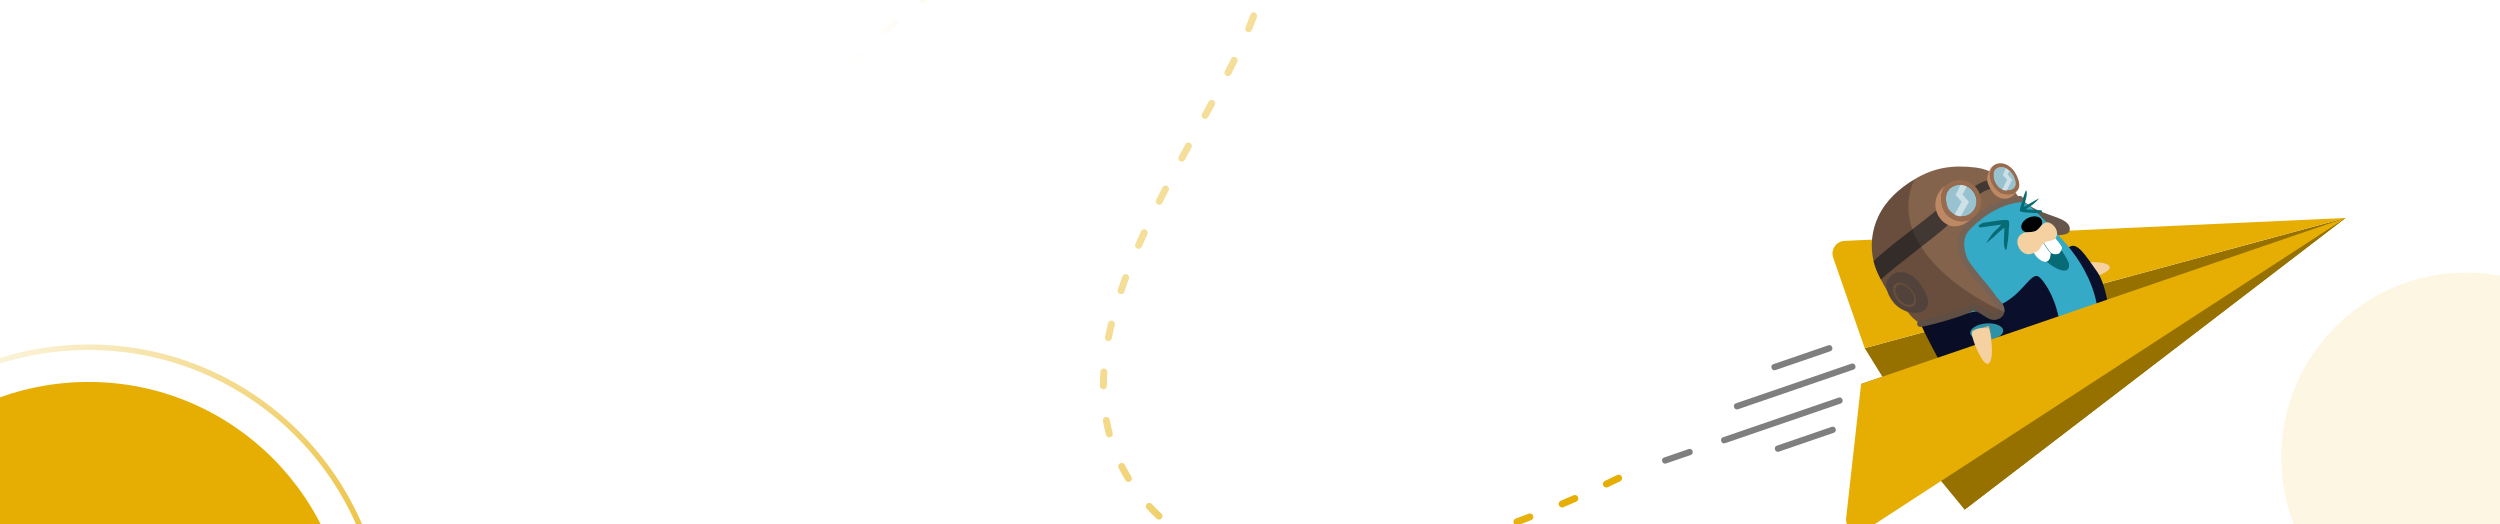 <?xml version="1.0" encoding="UTF-8" standalone="no"?>
<svg
   height="302"
   viewBox="0 0 1440 302"
   width="1440"
   version="1.1"
   id="svg122"
   xmlns:xlink="http://www.w3.org/1999/xlink"
   xmlns="http://www.w3.org/2000/svg"
   xmlns:svg="http://www.w3.org/2000/svg">
  <defs
     id="defs12">
    <linearGradient
       id="traefik-pilot-forum-header-a"
       x1="0"
       x2="1"
       y1="0.244"
       y2="0.873">
      <stop
         offset="0%"
         stop-color="#E6AE02"
         stop-opacity="0"
         id="stop2" />
      <stop
         offset="100%"
         stop-color="#E6AE02"
         id="stop4" />
    </linearGradient>
    <linearGradient
       id="traefik-pilot-forum-header-b"
       x1="423.281"
       x2="843.92"
       y1="80.649"
       y2="256.771"
       gradientTransform="scale(1.107,0.903)"
       gradientUnits="userSpaceOnUse">
      <stop
         offset="0%"
         stop-color="#E6AE02"
         stop-opacity="0"
         id="stop7" />
      <stop
         offset="100%"
         stop-color="#E6AE02"
         id="stop9" />
    </linearGradient>
    <linearGradient
       xlink:href="#traefik-pilot-forum-header-a"
       id="linearGradient910"
       x1="-120.6"
       y1="282.093"
       x2="222.6"
       y2="497.983"
       gradientUnits="userSpaceOnUse" />
    <linearGradient
       xlink:href="#traefik-pilot-forum-header-a"
       id="linearGradient912"
       x1="1153.4"
       y1="357.321"
       x2="1296.6"
       y2="447.401"
       gradientUnits="userSpaceOnUse" />
  </defs>
  <g
     fill="none"
     fill-rule="evenodd"
     id="g120">
    <rect
       width="1440"
       height="400"
       fill="#ffffff"
       id="rect14"
       x="0"
       y="0" />
    <rect
       width="1440"
       height="402"
       y="-2"
       fill="#ffffff"
       id="rect16"
       x="0" />
    <g
       transform="translate(957,94)"
       id="g108">
      <polygon
         fill="#967100"
         fill-rule="nonzero"
         points="174.628,199.537 394.026,31.543 117.072,106.531 "
         id="polygon18" />
      <path
         fill="#e6ae02"
         fill-rule="nonzero"
         d="M 98.923,54.432 117.065,106.524 394.019,31.536 105.478,44.747 c -4.872,0.227 -8.156,5.077 -6.554,9.685 z"
         id="path20" />
      <polygon
         fill="#967100"
         fill-rule="nonzero"
         points="174.628,199.537 394.026,31.543 114.988,127.175 "
         id="polygon22" />
      <path
         fill="#66554a"
         fill-rule="nonzero"
         d="m 235.037,39.158 c -0.951,4.243 -20.409,2.056 -29.817,-1.119 -9.407,-3.175 -15.911,-9.093 -14.521,-13.211 1.39,-4.118 11.887,-8.025 19.554,-1.704 9.941,8.186 26.693,7.505 24.784,16.035 z"
         id="path24" />
      <g
         fill-rule="nonzero"
         transform="translate(124.358,9.78)"
         id="g60">
        <path
           fill="#f5d1a1"
           d="m 113.598,48.178 c 6.737,-1.544 19.166,-1.573 20.263,1.748 1.061,3.197 -13.672,8.2 -18.039,8.295 -4.221,-2.063 -2.224,-10.044 -2.224,-10.044 z"
           id="path26" />
        <path
           fill="#0a0f2b"
           d="m 110.321,95.01 c 0,0 9.839,2.516 18.588,0.783 8.749,-1.734 4.462,-33.518 -2.246,-42.948 -6.708,-9.437 -11.617,-17.688 -16.181,-14.279 -4.565,3.409 -1.324,4.17 -5.472,7.754"
           id="path28" />
        <g
           transform="translate(0,4.39)"
           id="g34">
          <path
             fill="#37abc8"
             d="M 42.326,12.202 C 29.649,-6.086 50.036,-2.048 58.024,14.557 Z M 10.417,46.313 C -14.36,33.423 11.009,25.442 29.517,39.319 Z"
             id="path30" />
          <path
             fill="#077e91"
             d="M 15.398,44.711 C -7.44,33.891 14.016,30.636 31.455,41.594 Z M 48.961,13.921 C 31.419,-3.958 51.002,2.165 63.774,17.966 Z"
             id="path32" />
        </g>
        <path
           fill="#35aac6"
           d="m 58.485,130.481 c 23.511,15.83 60.16,-3.599 66.89,-29.612 9.334,-36.086 -13.05,-60.577 -21.368,-69.443 C 95.69,22.56 82.735,5.428 66.115,7.944 47.081,10.834 11.185,30.322 10.088,48.946 c -1.097,18.624 9.89,28.31 20.073,36.869 31.894,26.839 4.711,28.763 28.324,44.667 z"
           id="path36" />
        <path
           fill="#076b75"
           d="m 73.123,27.322 c -2.919,2.187 -6.986,6.43 -10.395,8.983 4.184,-7.696 6.167,-7.432 8.625,-10.724 -3.665,0.41 -9.371,1.375 -12.414,1.719 -0.234,-0.344 -0.468,-0.68 -0.702,-1.024 1.317,-1.127 2.063,-1.675 3.489,-1.829 4.243,-0.454 9.049,-1.785 13.314,-1.47 0.878,0.066 0.951,1.653 0.871,2.699 -0.307,3.914 -0.38,8.032 -1.134,11.895 -0.183,0.929 -0.234,1.99 -0.724,2.868 -0.658,-0.775 -0.973,-2.107 -1.083,-2.963 -0.344,-2.633 0.278,-6.957 0.154,-10.153 z M 84.491,15.296 c 2.385,-1.127 5.881,-3.548 8.669,-4.865 -4.082,4.85 -5.443,4.382 -7.666,6.35 2.655,0.241 6.84,0.38 9.049,0.578 0.117,0.278 0.234,0.549 0.351,0.827 -1.097,0.607 -1.704,0.885 -2.736,0.79 -3.072,-0.293 -6.671,-0.044 -9.649,-0.885 -0.614,-0.176 -0.432,-1.309 -0.227,-2.041 0.783,-2.729 1.434,-5.64 2.524,-8.273 0.263,-0.636 0.454,-1.375 0.929,-1.924 0.351,0.644 0.38,1.639 0.336,2.253 -0.139,1.939 -1.207,4.908 -1.58,7.191 z"
           id="path38" />
        <ellipse
           cx="88.924"
           cy="25.528"
           fill="#000000"
           rx="6.291"
           ry="4.316"
           transform="rotate(-23.284,88.924,25.528)"
           id="ellipse40" />
        <path
           fill="#076b75"
           d="m 91.659,39.085 c 2.553,8.449 20.863,19.363 18.529,8.354 -3.453,-7.257 -7.337,-10.826 -10.366,-15.172 z"
           id="path42" />
        <path
           fill="#ffffff"
           d="m 101.125,31.814 c 1.617,2.158 3.914,4.236 5.201,6.84 0.205,1.456 -0.834,2.37 -1.485,3.489 -1.485,0.761 -3.241,0.717 -4.667,-0.11 -2.29,-2.385 -3.709,-5.267 -5.574,-7.966 z M 89.384,39.897 c 1.309,5.421 10.205,11.734 10.468,2.165 -2.29,-2.385 -3.709,-5.267 -5.574,-7.966 z"
           id="path44" />
        <path
           fill="#f5d1a1"
           d="m 90.657,29.495 c -2.538,0.68 -5.128,0.219 -6.657,0.966 -7.066,3.424 -1.661,13.621 4.279,12.077 6.971,-1.807 4.418,-4.513 8.749,-6.979 1.639,-0.929 5.472,-0.059 6.357,-3.804 0.951,-4.009 -3.438,-7.835 -5.896,-7.476 -3.058,0.439 -4.294,4.535 -6.832,5.216 z M 76.056,135.946 c -2.941,1.565 -5.26,6.481 -7.359,8.778 -1.939,2.282 -3.533,0.739 -3.884,0.439 -0.439,-0.037 -0.293,0.285 -1.09,-0.088 -3.489,-2.677 1.763,-8.412 3.555,-10.995 3.124,-1.836 6.225,0.249 8.778,1.865 z"
           id="path46" />
        <path
           fill="#35aac6"
           d="m 52.07,118.909 c 0.483,1.361 -7.783,3.167 -12.589,8.8 -3.826,4.484 -9.978,0.944 -10.534,-0.614 -0.702,-1.982 -0.307,-5.838 7.359,-8.559 7.674,-2.714 15.42,-0.6 15.764,0.373 z"
           id="path48" />
        <path
           fill="#0a0f2b"
           d="m 93.774,56.269 c -4.909,-5.004 -8.895,8.588 -22.26,15.164 -9.232,4.535 -47.527,9.473 -47.527,9.473 0,0 18.771,40.285 25.245,40.907 6.781,0.651 30.768,-3.884 43.781,-8.705 12.216,-4.528 13.233,-3.848 12.904,-21.382 C 105.58,74.176 98.682,61.265 93.774,56.269 Z M 63.408,92.135 c -5.245,0.432 -9.671,-1.368 -9.89,-4.023 -0.219,-2.655 3.855,-5.157 9.093,-5.589 5.238,-0.432 9.671,1.368 9.89,4.023 0.219,2.648 -3.848,5.157 -9.093,5.589 z"
           id="path50" />
        <path
           fill="#e4e4e4"
           d="m 105.961,96.275 c -4.55,3.862 -59.078,18.083 -64.864,16.708 0,0 0.651,1.536 2.933,4.228 2.282,2.692 61.097,-12.034 61.682,-15.084 0.585,-3.007 0.249,-5.852 0.249,-5.852 z"
           id="path52" />
        <path
           fill="#e4e4e4"
           d="m 105.719,87.739 c -4.894,3.936 -62.838,19.327 -68.968,18.017 0,0 0.585,2.37 2.977,5.04 2.392,2.67 65.764,-14.053 66.166,-17.22 0.337,-2.648 -0.176,-5.838 -0.176,-5.838 z"
           id="path54" />
        <path
           fill="#f5d1a1"
           d="m 64.22,83.913 c 1.997,6.62 2.853,19.02 -0.38,20.336 -3.116,1.273 -8.032,-10.212 -9.488,-17.447"
           id="path56" />
        <path
           fill="#000000"
           d="M 89.567,114.293 C 78.397,115.653 77,101.996 77.753,94.981 78.324,91.989 76.663,72.684 56.078,81.682 L 50.972,76.7 C 36.656,58.141 29.195,36.181 42.15,16.342 31.448,21.741 20.973,29.151 15.033,37.095 1.463,34.221 -7.937,40.987 10.022,50.497 c -0.336,14.228 6.532,23.087 14.404,30.351 -0.293,0.037 -0.446,0.059 -0.446,0.059 0,0 6.24,13.394 12.772,24.857 0,0 0,0 0,0 0,0 0.585,2.37 2.977,5.04 0.461,0.753 0.922,1.478 1.375,2.18 0,0 0,0 0,0 0,0 0.651,1.536 2.933,4.228 0,0 0,0 0,0 -2.37,0.022 -5.055,0.38 -7.725,1.331 -7.674,2.714 -8.061,6.576 -7.359,8.559 0.556,1.558 6.708,5.099 10.534,0.614 2.553,-2.992 6.079,-4.909 8.756,-6.247 0.351,0.198 0.68,0.315 0.988,0.344 1.478,2.502 4.199,5.267 9.261,8.676 2.67,1.8 5.516,3.146 8.464,4.075 -2.026,2.751 -6.511,7.996 -3.219,10.519 0.797,0.373 0.644,0.051 1.09,0.088 0.351,0.3 1.946,1.843 3.884,-0.439 2.019,-2.217 4.25,-6.854 7.037,-8.595 14.133,0.775 29.21,-6.211 39.217,-16.964 -3.672,1.536 -15.713,0.432 -25.398,-4.879 z"
           opacity="0.15"
           id="path58" />
      </g>
      <g
         transform="translate(120.7)"
         id="g96">
        <path
           fill="#84634d"
           fill-rule="nonzero"
           d="M 60.548,2.524 C 46.934,0.834 36.181,2.553 25.033,9.283 16.254,14.572 8.515,21.477 4.133,30.885 0.417,38.88 -0.578,47.915 1.507,56.437 v 0 c 0.249,1.009 0.541,2.012 0.871,2.999 0.885,2.619 2.041,5.135 3.328,7.586 1.163,2.238 2.414,4.426 3.687,6.606 h 0.015 c 7.015,8.098 5.267,7.315 10.958,11.083 2.385,3.124 4.133,5.201 8.039,7.754 1.28,0.834 21.543,-4.952 29.48,-8.939 3.255,-1.631 8.595,3.753 11.668,4.726 2.158,0.688 5.047,-0.556 5.472,-2.78 0.666,-3.57 -3.204,-5.545 -5.084,-8.639 C 67.417,72.662 55.003,59.517 53.474,54.886 51.104,47.702 50.885,41.836 55.961,36.613 66.144,26.137 75.383,21.741 85.756,20.687 85.741,20.68 76.78,4.543 60.548,2.524 Z"
           id="path62" />
        <path
           stroke="#776356"
           stroke-linecap="round"
           stroke-width="3.658"
           d="m 28.398,92.457 c 1.463,0 21.543,-4.952 29.48,-8.939 3.255,-1.631 8.595,3.753 11.668,4.726 2.158,0.688 5.047,-0.556 5.472,-2.78 0.666,-3.57 -3.204,-5.545 -5.084,-8.639 C 67.41,72.655 54.996,59.509 53.467,54.879 51.097,47.695 50.855,41.806 55.954,36.605 64.798,27.578 75.376,21.734 85.749,20.68"
           id="path64" />
        <path
           fill="#66554a"
           fill-rule="nonzero"
           d="m 23.116,86.034 c 0.585,0.11 1.163,0.168 1.741,0.198 2.575,0.132 5.443,-0.49 6.957,-2.582 1.017,-1.412 1.251,-3.277 0.966,-4.996 C 32.487,76.927 31.733,75.332 30.914,73.796 29.385,70.906 27.593,68.097 25.113,65.976 22.633,63.854 19.385,62.465 16.145,62.801 c -3.248,0.329 -6.364,2.633 -7.096,5.816 -0.358,1.551 -0.183,3.285 0.344,5.004 1.046,3.511 3.533,6.993 5.925,8.91 2.173,1.734 4.996,3.021 7.798,3.504 z"
           id="path66" />
        <ellipse
           cx="19.271"
           cy="75.908"
           fill="#84634d"
           fill-rule="nonzero"
           rx="5.011"
           ry="8.259"
           transform="rotate(-41.087,19.271,75.908)"
           id="ellipse68" />
        <ellipse
           cx="19.467"
           cy="75.737"
           fill="#66554a"
           fill-rule="nonzero"
           rx="4.155"
           ry="6.854"
           transform="rotate(-41.087,19.467,75.737)"
           id="ellipse70" />
        <path
           fill="#423833"
           fill-rule="nonzero"
           d="m 56.627,16.496 c 0.073,0.066 0.132,0.139 0.19,0.205 1.17,1.331 2.041,2.911 2.568,4.601 2.465,-3.606 6.489,-6.116 10.819,-6.759 -0.205,-0.263 -0.373,-0.541 -0.534,-0.834 -0.673,-1.207 -1.083,-2.546 -1.397,-3.892 0,-0.022 -0.015,-0.059 -0.022,-0.08 -4.543,0.644 -8.793,3.124 -11.624,6.759 z M 1.5,56.437 c 0.249,1.009 0.541,2.012 0.871,2.999 0.885,2.619 2.041,5.135 3.328,7.586 C 13.979,59.085 36.876,42.779 45.149,34.842 41.945,32.94 39.67,29.671 38.946,26.028 31.068,33.079 8.822,48.8 1.5,56.437 Z"
           id="path72" />
        <g
           fill-rule="nonzero"
           transform="translate(37.037,9.51)"
           id="g82">
          <path
             fill="#99c2d1"
             d="M 10.366,3.797 C 5.508,6.203 5.486,11.214 6.971,15.698 c 0.636,1.931 2.524,3.614 4.294,4.499 2.37,1.185 5.296,1.273 7.681,0.117 2.494,-1.207 4.272,-3.716 4.704,-6.445 C 24.074,11.134 23.175,8.244 21.346,6.167 18.69,3.146 13.979,2.012 10.366,3.797 Z"
             id="path74" />
          <polygon
             fill="#cce0e5"
             points="15.706,8.588 18.42,3.241 15.084,1.851 11.704,8.778 15.164,12.677 10.475,21.207 13.818,22.597 19.385,12.743 "
             id="polygon76" />
          <path
             fill="#bd8864"
             d="m 0.271,16.796 c 0.673,3.394 2.714,6.525 5.611,8.449 0.19,0.132 0.388,0.249 0.585,0.366 0.541,0.315 1.105,0.585 1.704,0.797 2.304,0.79 4.879,0.534 7.14,-0.373 1.909,-0.761 3.606,-1.939 5.157,-3.285 -0.088,0.044 -0.183,0.095 -0.285,0.146 -3.131,1.514 -6.957,1.397 -10.058,-0.161 C 7.813,21.58 5.347,19.378 4.506,16.847 2.926,12.07 2.648,6.84 6.035,3.358 2.458,5.655 0.132,9.788 0.029,14.038 c -0.022,0.922 0.059,1.843 0.241,2.758 z"
             id="path78" />
          <path
             fill="#966b4e"
             d="m 23.321,4.367 c 1.17,1.331 2.041,2.911 2.568,4.601 0.556,1.763 0.724,3.658 0.439,5.486 -0.534,3.467 -2.758,6.671 -5.867,8.295 -0.088,0.044 -0.183,0.095 -0.285,0.146 -3.131,1.514 -6.957,1.397 -10.058,-0.161 C 7.805,21.58 5.34,19.378 4.499,16.847 2.919,12.07 2.641,6.84 6.028,3.358 6.796,2.56 7.761,1.851 8.939,1.273 13.584,-1.039 19.612,0.359 23.116,4.17 c 0.08,0.059 0.146,0.124 0.205,0.198 z m -0.475,0.154 c 0.044,-0.059 0.08,-0.11 0.124,-0.168 -0.066,0.029 -0.132,0.095 -0.124,0.168 z M 11.265,20.205 c 2.37,1.185 5.296,1.273 7.681,0.117 2.494,-1.207 4.272,-3.716 4.704,-6.445 C 24.074,11.141 23.175,8.252 21.346,6.174 18.69,3.146 13.972,2.012 10.366,3.797 5.508,6.203 5.486,11.214 6.971,15.698 c 0.644,1.939 2.524,3.614 4.294,4.506 z"
             id="path80" />
        </g>
        <g
           fill-rule="nonzero"
           transform="translate(66.568)"
           id="g92">
          <path
             fill="#99c2d1"
             d="m 4.799,4.06 c -1.529,2.158 -0.9,5.669 0.805,8.178 2.312,3.394 5.069,3.979 8.354,3.241 1.002,-0.227 2.099,-1.361 2.494,-2.341 0.395,-1.002 0.249,-2.238 -0.066,-3.372 C 15.647,7.067 13.943,4.448 11.587,3.116 9.217,1.792 6.218,2.048 4.799,4.06 Z"
             id="path84" />
          <polygon
             fill="#cce0e5"
             points="12.121,6.569 13.87,2.685 11.521,1.77 9.349,6.803 11.843,9.51 8.8,15.72 11.148,16.635 14.777,9.459 "
             id="polygon86" />
          <path
             fill="#bd8864"
             d="m 2.246,14.769 c 0.007,0.022 0.029,0.044 0.037,0.066 0.593,1.024 1.244,2.019 2.048,2.868 0.19,0.205 0.388,0.395 0.607,0.571 1.982,1.726 4.609,2.473 6.898,2.048 1.675,-0.307 3.153,-1.185 4.287,-2.443 0.439,-0.483 0.827,-1.017 1.156,-1.595 C 16.657,16.913 15.918,17.418 15.216,17.571 10.841,18.551 7.184,17.776 4.104,13.255 1.836,9.919 0.995,5.252 3.028,2.385 3.102,2.282 3.175,2.187 3.255,2.085 L 3.716,1.595 C 3.453,1.748 3.241,1.8 2.516,2.634 1.558,4.031 0.885,5.764 0.519,7.52 -0.044,10.205 0.775,12.238 2.246,14.769 Z"
             id="path88" />
          <path
             fill="#966b4e"
             d="M 15.216,17.571 C 10.841,18.551 7.184,17.776 4.104,13.255 1.836,9.919 0.995,5.252 3.028,2.385 3.102,2.282 3.175,2.187 3.255,2.085 5.23,-0.322 9.049,-0.571 12.063,1.134 12.48,1.368 13.306,2.034 13.365,2.004 c 2.326,1.792 4.038,4.557 4.923,7.44 0.059,0.183 0.11,0.358 0.161,0.534 0.41,1.514 0.614,3.153 0.088,4.477 -0.249,0.607 -0.702,1.273 -1.251,1.821 -0.629,0.636 -1.368,1.134 -2.07,1.295 z m -1.258,-2.092 c 1.002,-0.227 2.099,-1.361 2.494,-2.341 0.395,-1.002 0.249,-2.238 -0.066,-3.372 C 15.647,7.067 13.943,4.448 11.587,3.116 9.217,1.792 6.225,2.041 4.799,4.06 c -1.529,2.158 -0.9,5.669 0.805,8.178 2.312,3.394 5.069,3.979 8.354,3.241 z"
             id="path90" />
        </g>
        <path
           fill="#000000"
           fill-rule="nonzero"
           d="M 25.033,9.283 C 16.254,14.572 8.515,21.477 4.133,30.885 0.417,38.88 -0.578,47.915 1.507,56.437 v 0 c 0.249,1.009 0.541,2.012 0.871,2.999 0.439,1.309 0.951,2.59 1.514,3.855 0.563,1.266 1.17,2.502 1.814,3.731 v 0 c 1.163,2.238 2.414,4.426 3.687,6.606 h 0.015 v 0 c 1.046,3.511 3.533,6.993 5.925,8.91 1.609,1.295 3.584,2.334 5.647,2.977 1.77,2.282 3.321,4.023 5.918,5.911 -0.205,0.293 -0.329,0.651 -0.329,1.039 0,1.009 0.819,1.829 1.829,1.829 0,0 0,0 0,0 2.092,0 22.363,-5.15 30.3,-9.137 1.207,-0.6 4.14,1.287 6.079,2.538 1.507,0.973 2.926,1.887 4.214,2.297 1.682,0.534 3.643,0.285 5.245,-0.666 1.39,-0.827 2.304,-2.078 2.582,-3.519 C 40.416,69.034 11.112,39.883 25.033,9.283 Z"
           opacity="0.21"
           id="path94" />
      </g>
      <path
         fill="#e6ae02"
         fill-rule="nonzero"
         d="M 114.988,127.175 394.026,31.543 117.606,211.307 c -5.165,3.358 -11.909,-0.797 -11.229,-6.92 z"
         id="path98" />
      <path
         fill="#f5d1a1"
         fill-rule="nonzero"
         d="m 188.579,95.156 c 1.997,6.62 2.853,19.02 -0.38,20.336 -3.116,1.273 -9.1,-13.087 -9.488,-17.447 1.77,-4.345 9.868,-2.89 9.868,-2.89 z"
         id="path100" />
      <g
         fill="#000000"
         fill-rule="nonzero"
         opacity="0.5"
         transform="translate(0,104.607)"
         id="g106">
        <path
           d="m 41.887,36.101 -0.095,-0.271 c -0.3,-0.871 0.161,-1.821 1.039,-2.114 L 109.487,10.841 c 0.871,-0.3 1.821,0.168 2.114,1.039 l 0.095,0.271 c 0.3,0.871 -0.168,1.821 -1.039,2.114 l -66.656,22.875 c -0.863,0.3 -1.814,-0.168 -2.114,-1.039 z M 63.474,13.548 63.379,13.277 c -0.3,-0.871 0.168,-1.821 1.039,-2.114 L 96.173,0.263 c 0.871,-0.3 1.821,0.168 2.114,1.039 l 0.095,0.271 c 0.3,0.871 -0.168,1.821 -1.039,2.114 L 65.588,14.587 c -0.863,0.293 -1.814,-0.168 -2.114,-1.039 z"
           id="path102" />
        <path
           d="m 34.389,25.128 0.095,0.271 c 0.3,0.871 1.244,1.331 2.114,1.031 L 103.254,3.555 c 0.871,-0.3 1.331,-1.244 1.039,-2.114 l -0.095,-0.271 c -0.3,-0.871 -1.244,-1.331 -2.114,-1.039 L 35.428,23.006 c -0.878,0.307 -1.339,1.251 -1.039,2.121 z m 30.987,4.85 0.095,0.278 c 0.3,0.871 1.244,1.331 2.114,1.031 L 99.333,20.387 c 0.871,-0.3 1.331,-1.244 1.039,-2.114 l -0.095,-0.271 C 99.977,17.132 99.033,16.671 98.163,16.964 L 66.407,27.864 c -0.863,0.3 -1.324,1.244 -1.031,2.114 z M 0.49,37.066 0.395,36.795 C 0.095,35.925 0.563,34.974 1.434,34.681 L 15.735,29.773 c 0.871,-0.3 1.821,0.168 2.114,1.039 l 0.095,0.271 c 0.3,0.871 -0.168,1.821 -1.039,2.114 L 2.604,38.105 C 1.741,38.405 0.79,37.937 0.49,37.066 Z"
           transform="translate(0,30.263)"
           id="path104" />
      </g>
    </g>
    <circle
       cx="51"
       cy="370"
       r="150"
       fill="#e6ae02"
       id="circle110" />
    <circle
       cx="51"
       cy="370"
       r="170"
       stroke="url(#traefik-pilot-forum-header-a)"
       stroke-linecap="round"
       stroke-linejoin="round"
       stroke-width="3.2"
       id="circle112"
       style="stroke:url(#linearGradient910)" />
    <path
       fill="url(#traefik-pilot-forum-header-b)"
       fill-rule="nonzero"
       d="m 472.134,59.519 c 1.759,-2.019 3.519,-4.009 5.28,-5.971 0.738,-0.822 0.669,-2.087 -0.153,-2.824 -0.822,-0.738 -2.087,-0.669 -2.824,0.153 -1.774,1.977 -3.547,3.982 -5.319,6.015 -0.726,0.833 -0.639,2.096 0.194,2.822 0.833,0.726 2.096,0.639 2.822,-0.194 z M 491.014,38.978 c 1.864,-1.917 3.729,-3.803 5.596,-5.657 0.784,-0.778 0.788,-2.045 0.009,-2.828 -0.778,-0.784 -2.045,-0.788 -2.828,-0.009 -1.883,1.87 -3.764,3.772 -5.645,5.706 -0.77,0.792 -0.752,2.058 0.04,2.828 0.792,0.77 2.058,0.752 2.828,-0.04 z m 20.041,-19.355 c 1.984,-1.792 3.97,-3.549 5.956,-5.271 0.835,-0.723 0.925,-1.986 0.202,-2.821 -0.723,-0.835 -1.986,-0.925 -2.821,-0.202 -2.008,1.74 -4.014,3.515 -6.018,5.326 -0.82,0.74 -0.884,2.005 -0.143,2.825 0.74,0.82 2.005,0.884 2.825,0.143 z M 532.396,1.75 c 2.117,-1.634 4.234,-3.228 6.354,-4.782 0.891,-0.653 1.083,-1.905 0.43,-2.796 -0.653,-0.891 -1.905,-1.083 -2.796,-0.43 -2.146,1.574 -4.29,3.187 -6.433,4.841 -0.874,0.675 -1.036,1.931 -0.361,2.805 0.675,0.874 1.931,1.036 2.805,0.361 z M 555.154,-14.244 c 2.255,-1.43 4.512,-2.814 6.771,-4.154 0.95,-0.563 1.263,-1.79 0.7,-2.74 -0.564,-0.95 -1.79,-1.263 -2.74,-0.7 -2.293,1.36 -4.583,2.765 -6.872,4.216 -0.933,0.591 -1.21,1.827 -0.619,2.76 0.591,0.933 1.827,1.21 2.76,0.619 z m 24.205,-13.586 c 2.393,-1.171 4.789,-2.291 7.185,-3.362 1.009,-0.45 1.461,-1.633 1.011,-2.642 -0.45,-1.009 -1.633,-1.461 -2.642,-1.011 -2.44,1.089 -4.877,2.23 -7.312,3.421 -0.992,0.485 -1.403,1.683 -0.918,2.675 0.485,0.992 1.683,1.403 2.675,0.918 z m 25.64,-10.601 c 2.516,-0.851 5.034,-1.647 7.554,-2.388 1.06,-0.312 1.666,-1.423 1.354,-2.483 -0.312,-1.06 -1.423,-1.666 -2.483,-1.354 -2.571,0.756 -5.14,1.569 -7.706,2.436 -1.046,0.354 -1.608,1.489 -1.254,2.535 0.354,1.046 1.489,1.608 2.535,1.254 z m 26.825,-6.983 c 2.602,-0.476 5.206,-0.894 7.813,-1.254 1.094,-0.151 1.859,-1.161 1.707,-2.255 -0.151,-1.094 -1.161,-1.859 -2.255,-1.707 -2.664,0.368 -5.326,0.795 -7.985,1.282 -1.087,0.199 -1.806,1.241 -1.608,2.327 0.199,1.087 1.241,1.806 2.327,1.608 z m 27.546,-2.873 c 2.635,-0.069 5.272,-0.079 7.912,-0.031 1.104,0.02 2.016,-0.859 2.036,-1.963 0.02,-1.104 -0.859,-2.016 -1.963,-2.036 -2.699,-0.049 -5.395,-0.039 -8.09,0.032 -1.104,0.029 -1.976,0.947 -1.947,2.052 0.029,1.104 0.947,1.976 2.052,1.947 z m 27.578,1.409 c 2.425,0.31 4.851,0.669 7.28,1.077 l 0.542,0.093 c 1.088,0.19 2.124,-0.539 2.314,-1.627 0.19,-1.088 -0.539,-2.124 -1.627,-2.314 l -0.566,-0.097 c -2.48,-0.417 -4.959,-0.784 -7.436,-1.1 -1.096,-0.14 -2.097,0.635 -2.238,1.73 -0.14,1.096 0.635,2.097 1.73,2.238 z m 26.041,7.259 c 2.297,1.351 4.259,2.873 5.9,4.565 0.769,0.793 2.035,0.812 2.828,0.044 0.793,-0.769 0.812,-2.035 0.044,-2.828 -1.897,-1.957 -4.143,-3.699 -6.743,-5.228 -0.952,-0.56 -2.178,-0.242 -2.738,0.71 -0.56,0.952 -0.242,2.178 0.71,2.738 z m 12.566,21.413 c 0.094,2.385 -0.036,4.935 -0.388,7.655 -0.142,1.095 0.632,2.098 1.727,2.24 1.095,0.142 2.098,-0.632 2.24,-1.727 0.379,-2.935 0.521,-5.707 0.418,-8.326 -0.044,-1.104 -0.974,-1.963 -2.077,-1.92 -1.104,0.044 -1.963,0.974 -1.92,2.077 z m -5.321,26.64 c -0.85,2.361 -1.802,4.814 -2.857,7.37 -0.421,1.021 0.065,2.19 1.086,2.612 1.021,0.421 2.19,-0.065 2.612,-1.086 1.077,-2.611 2.051,-5.121 2.923,-7.541 0.374,-1.039 -0.165,-2.185 -1.204,-2.56 -1.039,-0.374 -2.185,0.165 -2.559,1.204 z M 709.106,33.853 c -1.128,2.28 -2.323,4.644 -3.594,7.115 -0.505,0.982 -0.119,2.188 0.863,2.693 0.982,0.505 2.188,0.119 2.693,-0.863 l 1.079,-2.108 c 0.884,-1.736 1.731,-3.421 2.543,-5.063 0.49,-0.99 0.084,-2.19 -0.906,-2.68 -0.99,-0.49 -2.19,-0.084 -2.68,0.906 z m -12.924,24.697 -3.823,7.017 c -0.53,0.969 -0.174,2.184 0.796,2.714 0.969,0.53 2.184,0.174 2.714,-0.796 l 2.859,-5.242 c 0.33,-0.608 0.653,-1.202 0.971,-1.787 0.527,-0.971 0.166,-2.185 -0.805,-2.712 -0.971,-0.527 -2.185,-0.166 -2.712,0.805 z m -13.431,24.583 -2.437,4.49 -1.379,2.554 v 0 c -0.524,0.972 -0.16,2.185 0.812,2.709 0.972,0.524 2.185,0.16 2.709,-0.812 l 3.472,-6.411 c 0.111,-0.205 0.224,-0.411 0.336,-0.618 0.528,-0.97 0.17,-2.185 -0.8,-2.713 -0.97,-0.528 -2.185,-0.17 -2.713,0.8 z m -13.179,24.785 -1.48,2.893 c -0.73,1.435 -1.447,2.853 -2.149,4.258 -0.494,0.988 -0.095,2.189 0.893,2.684 0.988,0.494 2.189,0.094 2.684,-0.893 1.165,-2.327 2.366,-4.694 3.61,-7.112 0.505,-0.982 0.118,-2.188 -0.864,-2.693 -0.982,-0.505 -2.188,-0.118 -2.693,0.864 z m -12.329,25.301 c -1.13,2.48 -2.219,4.926 -3.267,7.344 -0.439,1.013 0.026,2.191 1.039,2.631 1.013,0.439 2.191,-0.026 2.631,-1.039 1.039,-2.395 2.117,-4.819 3.237,-7.277 0.458,-1.005 0.015,-2.191 -0.991,-2.649 -1.005,-0.458 -2.191,-0.015 -2.649,0.991 z m -10.758,26.001 c -0.939,2.561 -1.829,5.093 -2.668,7.599 -0.351,1.047 0.214,2.181 1.261,2.532 1.047,0.351 2.181,-0.214 2.532,-1.261 0.827,-2.47 1.704,-4.966 2.631,-7.492 0.38,-1.037 -0.152,-2.186 -1.189,-2.566 -1.037,-0.38 -2.186,0.152 -2.566,1.189 z m -8.272,26.955 c -0.64,2.661 -1.216,5.293 -1.727,7.896 -0.213,1.084 0.494,2.135 1.578,2.348 1.084,0.213 2.135,-0.494 2.348,-1.578 0.5,-2.547 1.063,-5.123 1.691,-7.73 0.258,-1.074 -0.403,-2.154 -1.477,-2.412 -1.074,-0.258 -2.154,0.403 -2.412,1.477 z m -4.387,27.94 c -0.177,2.74 -0.269,5.446 -0.276,8.12 -0.003,1.105 0.89,2.002 1.995,2.005 1.105,0.003 2.002,-0.89 2.005,-1.995 0.007,-2.59 0.096,-5.214 0.268,-7.872 0.071,-1.102 -0.765,-2.054 -1.867,-2.125 -1.102,-0.071 -2.054,0.765 -2.125,1.867 z m 1.447,28.387 c 0.484,2.694 1.072,5.35 1.765,7.969 0.282,1.068 1.377,1.705 2.445,1.422 1.068,-0.282 1.704,-1.377 1.422,-2.445 -0.665,-2.514 -1.229,-5.065 -1.695,-7.653 -0.195,-1.087 -1.235,-1.81 -2.322,-1.615 -1.087,0.195 -1.81,1.235 -1.615,2.322 z m 9.023,27.033 c 0.412,0.811 0.836,1.618 1.272,2.421 0.88,1.618 1.782,3.188 2.714,4.723 0.573,0.944 1.803,1.245 2.748,0.671 0.944,-0.573 1.245,-1.803 0.671,-2.748 -0.899,-1.481 -1.769,-2.994 -2.618,-4.557 -0.418,-0.769 -0.824,-1.543 -1.219,-2.321 -0.5,-0.985 -1.704,-1.378 -2.689,-0.878 -0.985,0.5 -1.378,1.704 -0.878,2.689 z m 16.193,23.458 c 1.854,2.018 3.78,3.945 5.777,5.782 0.813,0.748 2.078,0.695 2.826,-0.118 0.748,-0.813 0.695,-2.078 -0.118,-2.826 -1.915,-1.761 -3.762,-3.609 -5.539,-5.544 -0.747,-0.813 -2.012,-0.867 -2.826,-0.12 -0.813,0.747 -0.867,2.012 -0.12,2.826 z m 22.15,17.933 c 2.327,1.378 4.721,2.67 7.179,3.874 0.992,0.486 2.19,0.076 2.676,-0.916 0.486,-0.992 0.076,-2.19 -0.916,-2.676 -2.364,-1.159 -4.665,-2.4 -6.901,-3.724 -0.95,-0.563 -2.177,-0.249 -2.74,0.702 -0.563,0.95 -0.249,2.177 0.702,2.74 z m 26.176,11.129 c 2.572,0.737 5.195,1.401 7.869,1.993 1.078,0.239 2.146,-0.442 2.385,-1.521 0.239,-1.078 -0.442,-2.146 -1.521,-2.385 -2.595,-0.574 -5.139,-1.218 -7.632,-1.932 -1.062,-0.304 -2.169,0.31 -2.474,1.372 -0.304,1.062 0.31,2.169 1.372,2.474 z m 27.923,5.016 c 2.652,0.23 5.343,0.402 8.071,0.517 1.104,0.046 2.036,-0.811 2.082,-1.914 0.046,-1.104 -0.811,-2.036 -1.914,-2.082 -2.669,-0.112 -5.301,-0.28 -7.894,-0.505 -1.1,-0.095 -2.07,0.719 -2.165,1.82 -0.095,1.1 0.719,2.07 1.82,2.165 z m 28.284,0.369 c 2.654,-0.141 5.335,-0.328 8.042,-0.56 1.101,-0.094 1.916,-1.063 1.822,-2.164 -0.094,-1.101 -1.063,-1.916 -2.164,-1.822 -2.665,0.229 -5.303,0.412 -7.913,0.551 -1.103,0.059 -1.95,1 -1.891,2.103 0.059,1.103 1,1.95 2.103,1.891 z m 28.015,-3.008 c 2.629,-0.413 5.276,-0.864 7.941,-1.351 1.087,-0.198 1.807,-1.24 1.608,-2.327 -0.198,-1.087 -1.24,-1.807 -2.327,-1.608 -2.633,0.481 -5.248,0.926 -7.844,1.334 -1.091,0.172 -1.837,1.195 -1.665,2.286 0.172,1.091 1.195,1.837 2.286,1.665 z m 27.608,-5.515 c 2.589,-0.62 5.188,-1.27 7.797,-1.949 1.069,-0.278 1.71,-1.37 1.432,-2.439 -0.278,-1.069 -1.37,-1.71 -2.439,-1.432 -2.584,0.673 -5.158,1.316 -7.721,1.931 -1.074,0.257 -1.736,1.337 -1.479,2.411 0.257,1.074 1.337,1.736 2.411,1.479 z m 27.122,-7.447 c 2.549,-0.785 5.101,-1.593 7.653,-2.425 1.05,-0.342 1.625,-1.471 1.283,-2.521 -0.342,-1.05 -1.471,-1.625 -2.521,-1.283 -2.532,0.825 -5.063,1.627 -7.592,2.405 -1.056,0.325 -1.648,1.444 -1.323,2.5 0.325,1.056 1.444,1.648 2.5,1.323 z m 26.648,-9.011 c 2.516,-0.925 5.022,-1.866 7.517,-2.822 1.031,-0.395 1.547,-1.552 1.151,-2.583 -0.395,-1.031 -1.552,-1.547 -2.583,-1.151 -2.478,0.95 -4.966,1.885 -7.465,2.803 -1.037,0.381 -1.568,1.53 -1.187,2.567 0.381,1.037 1.53,1.568 2.567,1.187 z m 26.141,-10.328 c 2.495,-1.054 4.952,-2.112 7.373,-3.173 1.012,-0.443 1.473,-1.623 1.029,-2.635 -0.443,-1.012 -1.623,-1.473 -2.635,-1.029 -2.405,1.054 -4.846,2.105 -7.324,3.152 -1.017,0.43 -1.494,1.603 -1.064,2.621 0.43,1.017 1.603,1.494 2.621,1.064 z m 25.579,-11.513 6.999,-3.369 c 1.011,-0.446 1.469,-1.626 1.023,-2.637 -0.446,-1.011 -1.626,-1.469 -2.637,-1.023 l -7.111,3.421 c -0.996,0.477 -1.418,1.671 -0.941,2.667 0.477,0.996 1.671,1.418 2.667,0.941 z"
       id="path114"
       style="fill:url(#traefik-pilot-forum-header-b)" />
    <path
       stroke="url(#traefik-pilot-forum-header-a)"
       stroke-linecap="round"
       stroke-linejoin="round"
       stroke-width="3.2"
       d="m 1225,324 c -38.66,0 -70,31.34 -70,70 0,38.66 31.34,70 70,70 38.66,0 70,-31.34 70,-70 0,-38.66 -31.34,-70 -70,-70 z"
       id="path116"
       style="stroke:url(#linearGradient912)" />
    <circle
       cx="1420.5"
       cy="263.5"
       r="106.5"
       fill="#e6ae02"
       opacity="0.113"
       id="circle118" />
  </g>
</svg>
